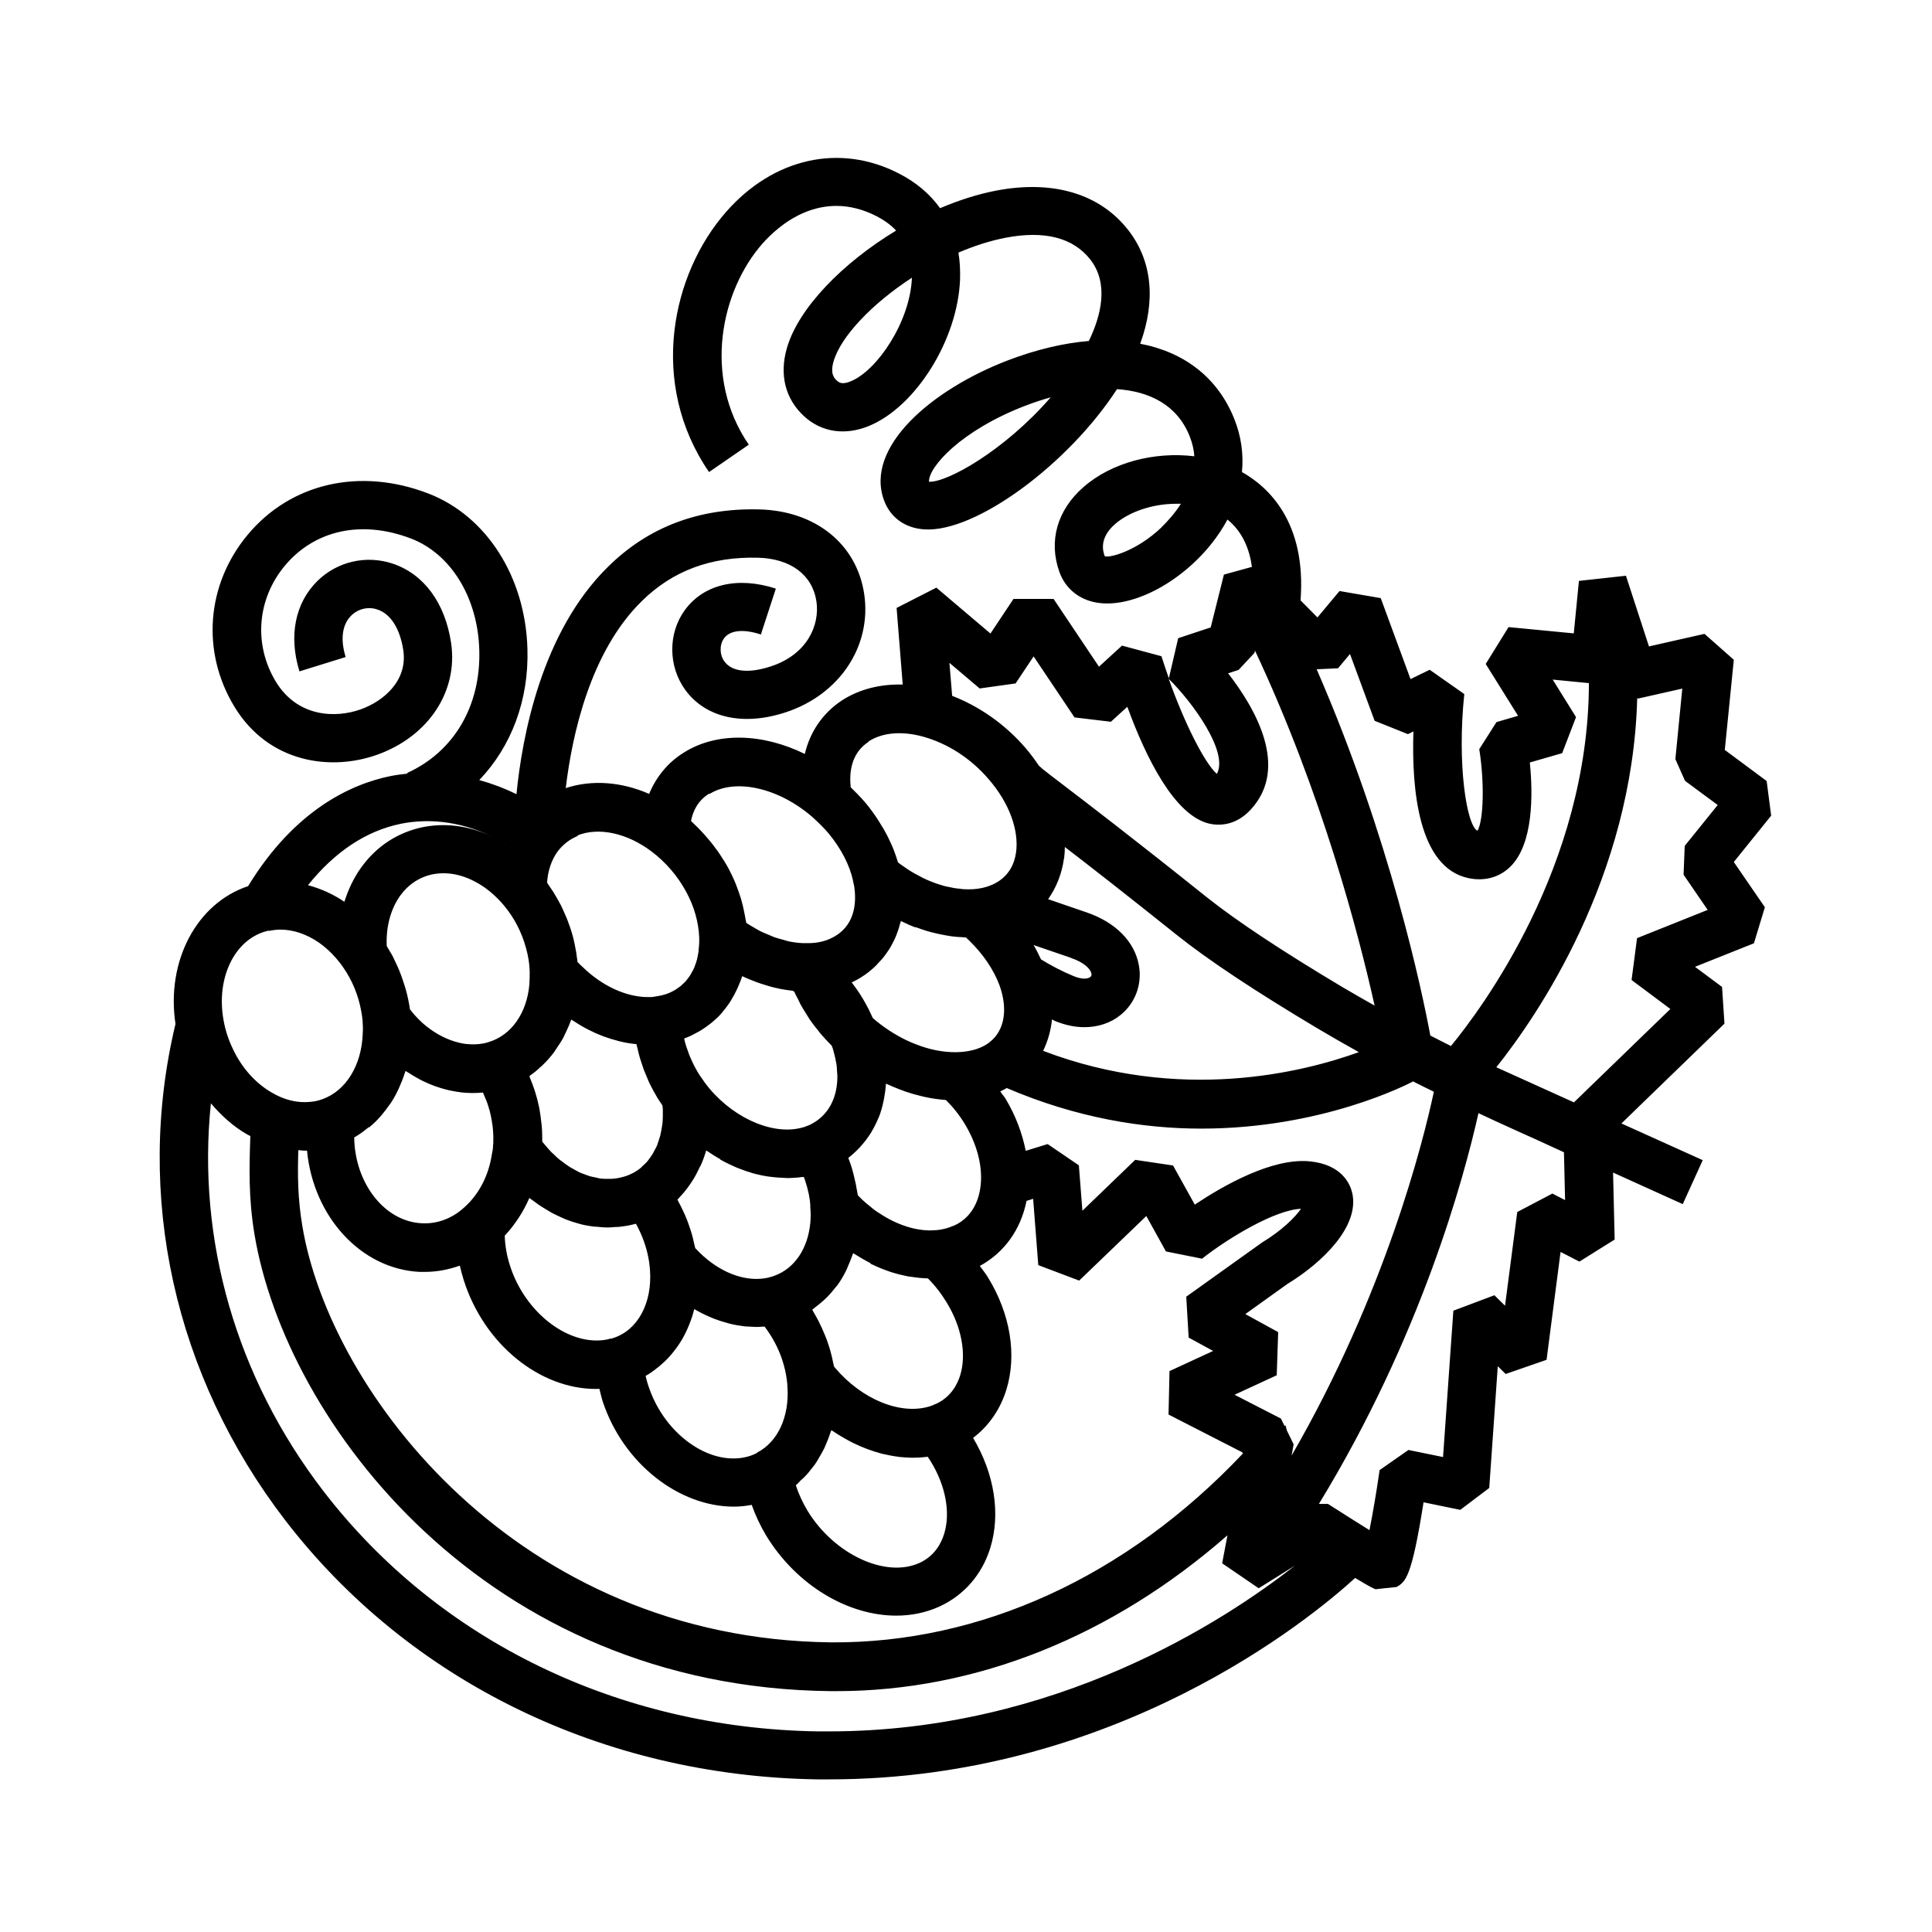 <?xml version="1.0" encoding="UTF-8"?>
<svg id="Graphics" xmlns="http://www.w3.org/2000/svg" viewBox="0 0 120 120">
  <defs>
    <style>
      .cls-1 {
        fill: #000;
        stroke-width: 0px;
      }
    </style>
  </defs>
  <g id="Grapewine_-_VITIS_VIVIFERA_Bold" data-name="Grapewine - VITIS VIVIFERA Bold">
    <path class="cls-1" d="M110.01,50.66l-.28-2.15-2.6-1.93.56-5.6-1.82-1.61-3.45.78-1.43-4.39-2.92.32-.32,3.26-4.05-.39-1.42,2.29,2.01,3.22-1.34.39-1.07,1.68c.33,2.07.27,4.43-.11,5.07-.67-.31-1.28-4.11-.82-8.49l-2.15-1.51-1.19.58-1.85-5.03-2.56-.44-1.37,1.64-1.05-1.06c.37-4.86-2-7.05-3.64-7.97.11-1.12-.05-2.24-.48-3.31-1.02-2.55-3.1-4.14-5.84-4.66.98-2.68.74-5.14-.72-7.03-1.76-2.28-4.68-3.16-8.23-2.48-1.15.22-2.32.6-3.48,1.09-.63-.88-1.49-1.61-2.57-2.16-3.66-1.88-7.77-.96-10.71,2.38-3.4,3.86-4.85,10.66-1.07,16.17l2.47-1.7c-2.89-4.21-1.72-9.58.85-12.49.97-1.1,3.61-3.48,7.09-1.7.48.25.88.54,1.21.89-3.32,2.01-6.08,4.82-6.79,7.32-.47,1.65-.09,3.14,1.07,4.21,1.08,1,2.56,1.22,4.05.6,2.91-1.21,5.49-5.36,5.64-9.07.02-.59-.01-1.15-.1-1.69.96-.41,1.94-.73,2.91-.92,2.44-.47,4.22-.01,5.29,1.36,1.15,1.49.67,3.46-.1,5.05-1.57.13-3.27.53-5.05,1.21-4.73,1.82-8.89,5.39-7.67,8.69.39,1.06,1.3,1.72,2.49,1.8,3.21.22,8.98-4.08,11.98-8.71,2.01.14,3.73.97,4.51,2.92.17.43.27.85.29,1.25-2.47-.3-5.14.38-6.89,1.92-1.63,1.43-2.17,3.35-1.49,5.26.37,1.03,1.21,1.72,2.32,1.91,2.13.36,5.11-1.16,7.09-3.61.4-.5.75-1.02,1.03-1.55.94.76,1.37,1.84,1.52,2.94l-1.74.48-.82,3.28-2.02.67-.58,2.49c-.16-.45-.31-.91-.46-1.37l-2.45-.66-1.43,1.31-2.82-4.21h-2.49s-1.43,2.15-1.43,2.15l-3.36-2.85-2.47,1.26.38,4.76c-1.4-.04-2.7.29-3.77.98-1.2.79-1.99,1.96-2.31,3.33-2.62-1.29-5.46-1.38-7.51-.09-.99.61-1.72,1.51-2.16,2.57-1.74-.76-3.56-.89-5.18-.36.39-3.27,1.51-8.47,4.73-11.62,1.91-1.88,4.28-2.76,7.2-2.69,2.03.05,3.39,1.06,3.64,2.71.22,1.48-.57,3.3-2.83,4.04-1.37.45-2.41.34-2.88-.3-.31-.42-.32-1.04-.03-1.44.37-.51,1.2-.6,2.29-.24l.93-2.85c-2.37-.77-4.48-.27-5.65,1.33-1.06,1.45-1.04,3.5.03,4.97,1.27,1.73,3.6,2.25,6.24,1.38,3.34-1.1,5.34-4.11,4.87-7.33-.46-3.12-3.03-5.19-6.54-5.27-3.77-.09-6.89,1.11-9.37,3.56-4.13,4.05-5.34,10.54-5.69,14.13-.75-.37-1.52-.66-2.31-.88,1.99-2.08,3.09-4.97,2.99-8.16-.13-4.47-2.55-8.25-6.16-9.64-4.24-1.63-8.54-.65-11.22,2.57-2.57,3.09-2.89,7.28-.81,10.69,2.13,3.49,5.99,4,8.88,2.96,3.18-1.15,5.01-3.94,4.57-6.93-.37-2.49-1.69-4.28-3.62-4.93-1.65-.55-3.44-.14-4.68,1.07-1.39,1.37-1.8,3.41-1.12,5.62l2.87-.89c-.34-1.1-.22-2.02.35-2.58.43-.42,1.06-.57,1.63-.37.82.27,1.4,1.2,1.6,2.53.28,1.9-1.24,3.16-2.62,3.66-1.6.58-3.95.49-5.29-1.7-1.4-2.3-1.18-5.13.55-7.21,1.86-2.23,4.79-2.86,7.84-1.69,2.48.95,4.15,3.67,4.24,6.93.1,3.46-1.57,6.31-4.48,7.63l.02.04c-.35.04-.69.08-1.04.15-2.47.5-5.97,2.11-8.86,6.84-3.19,1.06-5.1,4.65-4.51,8.56-2.55,10.64-.08,21.85,6.82,30.83,7.7,10.01,19.74,15.88,33.04,16.09.25,0,.5,0,.74,0,17.8,0,29.9-9.98,32.67-12.51.98.59,1.16.66,1.27.7l1.31-.14c.55-.33.93-.56,1.67-5.26l2.28.47,1.8-1.36.53-7.56.49.48,2.54-.88.87-6.7,1.17.6,2.19-1.37-.1-4.16,4.33,1.96,1.24-2.73-5.05-2.28,6.4-6.2-.15-2.28-1.68-1.25,3.66-1.46.68-2.24-1.93-2.81,2.33-2.89ZM56.64,17.26c-.11,2.73-2.16,5.75-3.79,6.42-.57.24-.76.06-.87-.04-.15-.14-.43-.4-.21-1.18.44-1.54,2.38-3.59,4.87-5.21,0,0,0,0,0,0ZM57.7,29.93c-.04-.92,1.99-3.19,5.96-4.72.52-.2,1.05-.38,1.6-.53-2.88,3.32-6.46,5.31-7.56,5.24ZM72.15,32.75c-1.59,1.51-3.24,1.91-3.53,1.8-.1-.27-.39-1.1.64-2,.86-.75,2.31-1.26,3.79-1.26.1,0,.2,0,.3,0-.41.64-.88,1.14-1.2,1.45ZM83.09,41.53l.76-.91,1.53,4.15,2.07.83.34-.17c-.12,3.63.32,8.45,3.41,9.11.98.21,1.9-.03,2.58-.68,1.47-1.4,1.44-4.53,1.24-6.5l2.01-.58.86-2.24-1.45-2.33,2.25.22c-.02,11.38-6.71,20.28-8.57,22.54-.43-.22-.86-.43-1.28-.65-.5-2.7-2.5-12.28-7.06-22.75l1.32-.06ZM18.52,71.44c.13,0,.27.03.4.03.05,0,.1,0,.15,0,.39,4.08,3.33,7.35,7,7.53.1,0,.21,0,.31,0,.75,0,1.48-.14,2.18-.39.07.3.15.6.24.89,1.27,4.01,4.73,6.77,8.21,6.77.07,0,.14,0,.22-.01.07.28.13.56.22.83,1.29,3.84,4.74,6.49,8.13,6.49.37,0,.74-.04,1.11-.11.23.65.53,1.29.9,1.91,1.9,3.11,5.1,4.97,8.08,4.97.92,0,1.83-.18,2.67-.56h0c1.53-.7,2.66-1.99,3.17-3.65.65-2.11.26-4.6-1.07-6.83.97-.73,1.69-1.77,2.07-3,.66-2.15.25-4.69-1.14-6.96-.15-.25-.34-.48-.51-.72,1.52-.83,2.54-2.25,2.9-4.04l.41-.13.32,4.12,2.54.96,4.17-4.01,1.22,2.2,2.24.45c1.65-1.3,4.55-3.04,6.15-3.1-.38.54-1.19,1.35-2.43,2.1l-4.7,3.36.15,2.54,1.52.83-2.71,1.25-.06,2.7,4.59,2.35s.01.06.02.08c-7.24,7.66-16.31,11.78-25.55,11.72-19.5-.21-31.14-15.54-32.86-25.85-.29-1.72-.3-3.19-.25-4.75ZM24.02,58.74c-.05-1.19.25-2.28.83-3.1.52-.72,1.23-1.18,2.05-1.34.85-.16,1.77,0,2.66.49.64.34,1.24.85,1.75,1.46.63.76,1.09,1.64,1.36,2.63.14.5.22.99.23,1.46h.01s0,0,0,0h-.01c0,.28,0,.54-.02.81-.16,1.8-1.14,3.17-2.55,3.58h0s-.1.03-.1.03c-.05.02-.11.03-.21.05-.36.07-.73.07-1.1.03-.23-.03-.45-.08-.68-.15-.71-.22-1.41-.62-2.03-1.18-.16-.15-.32-.31-.47-.48-.1-.11-.19-.23-.28-.35-.02-.14-.04-.29-.07-.42-.06-.33-.14-.66-.24-.98-.03-.11-.08-.22-.11-.34-.07-.21-.14-.41-.22-.61-.05-.13-.11-.26-.17-.39-.08-.17-.16-.35-.24-.51-.07-.13-.14-.26-.22-.38-.06-.1-.11-.2-.17-.29ZM43.36,64.1c.07-.04.14-.08.2-.12.17-.11.34-.22.5-.35.06-.05.12-.09.18-.14.2-.17.4-.35.57-.55.03-.03.05-.06.07-.09.15-.17.29-.36.42-.55.05-.07.09-.14.13-.21.11-.18.21-.36.3-.55.03-.06.06-.12.09-.19.1-.23.2-.47.28-.72.31.15.62.27.94.39.08.03.16.05.23.08.37.12.73.23,1.1.3.03,0,.06.02.08.02.27.05.53.09.8.12.03.02.06.05.09.07.06.14.13.27.2.4.06.12.12.24.18.37.11.2.23.4.36.6.07.11.13.21.2.32.16.24.34.47.53.7.04.06.08.11.13.17.23.27.47.53.72.78.05.12.09.24.12.37.07.26.13.51.17.76.03.16.03.32.04.47,0,.08.02.17.02.25.02,1.38-.56,2.49-1.66,3.04-.02,0-.03.02-.05.03l-.19.07c-.1.05-.23.09-.42.13-1.88.43-4.38-.76-5.91-2.82l-.13-.19c-.11-.15-.21-.3-.29-.43-.19-.32-.35-.63-.48-.95-.03-.06-.06-.13-.08-.19-.12-.32-.23-.63-.3-.95,0-.01,0-.02,0-.04.04-.01.08-.03.11-.04.26-.1.51-.23.74-.36ZM56.86,57.58c.11.04.22.08.33.12.2.07.41.14.61.19.12.03.25.06.37.09.2.05.39.08.59.12.12.02.25.04.37.06.21.03.42.04.63.05.08,0,.16.02.24.02.07.07.14.13.21.2.86.84,1.5,1.79,1.86,2.74.55,1.5.33,2.83-.59,3.55h0c-.06.05-.11.08-.16.12-1.02.68-2.77.68-4.41.03-.75-.28-1.51-.71-2.21-1.24-.18-.13-.34-.27-.49-.4-.05-.11-.1-.22-.15-.32-.04-.08-.07-.16-.11-.23-.12-.23-.24-.46-.37-.67-.21-.35-.44-.68-.68-.99.21-.1.42-.21.62-.34,0,0,0,0,0,0,0,0,0,0,0,0,.29-.18.55-.39.8-.62.08-.07.15-.15.22-.23.16-.16.31-.33.44-.51.07-.1.14-.2.21-.3.12-.18.22-.37.32-.57.05-.11.11-.22.15-.33.09-.23.17-.46.23-.7.02-.07.05-.14.07-.21.05.02.1.04.15.07.25.12.5.23.76.33ZM66.09,53.35c.03-.24.05-.49.05-.74,1.58,1.21,3.81,2.95,6.95,5.46,1.96,1.57,4.91,3.52,8.75,5.81.84.5,1.7.99,2.56,1.47-3.45,1.25-11.08,3.17-19.61-.08.29-.6.48-1.25.55-1.95.07.03.13.07.2.1.61.25,1.22.38,1.81.38.84,0,1.62-.25,2.24-.75.92-.73,1.36-1.92,1.15-3.08-.26-1.48-1.44-2.68-3.25-3.3l-2.39-.82c.51-.72.85-1.57.98-2.5ZM47.03,90.24c-.21.11-.44.2-.7.26-2.31.54-5.07-1.45-6.04-4.37-.08-.22-.14-.45-.19-.67.25-.14.49-.31.71-.49.05-.04.09-.07.14-.11.25-.21.49-.43.7-.68.02-.02.04-.05.06-.07.22-.26.42-.53.6-.83,0,0,.01-.02.02-.03.18-.3.34-.63.47-.96.01-.03.03-.07.04-.1.11-.28.21-.58.28-.88,0,0,0,0,0,0,.31.18.63.34.95.48.09.04.17.07.26.11.26.1.53.19.8.26.07.02.14.04.21.06.32.08.65.13.97.17.09,0,.17,0,.25.01.14,0,.28.02.42.02.13,0,.25-.01.38-.02.05,0,.09,0,.14,0,0,0,0,0,0,.01.46.61.83,1.29,1.08,2.04.14.42.24.85.29,1.26.02.15.04.29.04.45.12,1.84-.6,3.4-1.88,4.06h-.02ZM37.93,83.14c-.07.02-.14.04-.23.06-2.34.45-5.1-1.65-6.03-4.61-.2-.62-.3-1.23-.32-1.84,0,0,0,0,0,0,.31-.33.59-.69.84-1.07,0,0,.01-.02.02-.03.26-.39.48-.81.67-1.24.09.07.19.14.28.2.11.08.21.16.33.24.16.11.32.2.48.3.11.06.21.13.32.19.18.09.36.18.54.26.1.04.19.09.29.13.25.1.5.18.75.25.03,0,.07.02.1.03.28.08.57.13.86.17.1.01.19.01.29.02.19.02.38.04.58.04.03,0,.05,0,.08,0,.15,0,.3-.02.46-.03.08,0,.16,0,.24-.01.26-.03.52-.07.77-.13.08-.02.16-.04.24-.06.02.03.04.06.06.09.02.05.04.09.07.14.18.35.33.71.45,1.09.11.33.19.68.25,1.06,0,0,0,0,0,.01.02.17.04.32.05.46.16,2.08-.77,3.79-2.32,4.26l-.09.03ZM33.5,66.33c.07-.06.15-.11.21-.18.25-.24.48-.5.7-.79.05-.07.09-.15.15-.23.15-.22.3-.44.43-.68.06-.12.11-.24.17-.36.1-.21.2-.43.28-.65.01-.04.03-.07.05-.11.01,0,.02.01.03.02.29.19.58.37.88.53.07.04.14.07.22.11.23.12.47.23.71.32.09.04.18.07.27.1.25.09.5.17.75.23.06.02.13.04.19.05.32.08.64.13.96.16,0,0,.02,0,.03,0,.01.08.04.16.06.24.03.13.06.25.09.38.05.19.1.37.17.56.04.12.08.24.12.36.08.2.16.41.25.61.04.1.08.2.13.3.15.3.31.6.49.9.1.16.2.31.31.47,0,.07.01.15.02.22,0,.11,0,.22,0,.33,0,.12,0,.24-.01.36,0,.1-.01.21-.03.31-.02.12-.04.23-.06.35-.02.1-.04.2-.06.29-.03.11-.07.22-.1.32-.03.09-.06.18-.09.27-.04.1-.09.2-.15.3-.04.08-.08.16-.12.23-.06.1-.13.19-.19.28-.05.06-.09.13-.14.19-.08.09-.17.18-.26.26-.05.04-.09.09-.14.14-.14.12-.29.22-.45.31h0s0,0,0,0c0,0,0,0,0,0h0s-.08.04-.08.04c-.21.11-.44.2-.71.26-.2.05-.41.08-.63.09-.07,0-.15,0-.22,0-.14,0-.28,0-.43-.02-.11-.01-.21-.05-.32-.07-.11-.02-.22-.04-.33-.07-.13-.04-.26-.09-.39-.14-.09-.03-.17-.06-.26-.1-.14-.07-.28-.15-.42-.23-.07-.04-.14-.07-.21-.12-.14-.09-.28-.19-.42-.3-.06-.05-.13-.09-.19-.14-.13-.1-.25-.22-.37-.34-.07-.06-.14-.12-.2-.19-.1-.1-.19-.22-.29-.33-.07-.09-.15-.17-.22-.26,0-.31,0-.63-.03-.94,0-.09-.02-.18-.03-.27-.02-.24-.06-.49-.1-.73-.01-.07-.02-.15-.04-.22-.06-.3-.14-.6-.23-.89-.02-.06-.04-.12-.06-.19-.08-.23-.16-.46-.26-.69-.02-.04-.03-.09-.05-.14.02-.01.04-.03.06-.05.21-.14.41-.31.6-.48ZM44.72,72.01c.09.05.18.1.27.15.21.11.43.21.65.31.09.04.18.08.27.11.3.12.6.22.91.31,0,0,0,0,0,0,.31.08.62.15.93.19.08.01.16.02.25.03.24.03.47.04.7.05.05,0,.11.01.16.01.05,0,.09,0,.14,0,.13,0,.26-.01.4-.02.12,0,.25-.02.37-.04.05,0,.1,0,.15-.01.03.07.06.13.08.2.2.6.31,1.14.33,1.58v.14c.03.29.03.59,0,.93h0c-.15,1.6-.97,2.83-2.23,3.29-.1.04-.2.07-.3.09l-.05.02c-.18.04-.37.07-.55.08-1.31.08-2.78-.58-3.98-1.87-.01-.01-.03-.03-.04-.04,0-.04-.02-.08-.03-.12-.07-.34-.15-.67-.25-.98-.1-.31-.21-.62-.34-.92-.04-.1-.09-.19-.13-.28-.09-.2-.19-.4-.3-.6-.02-.04-.03-.07-.05-.11.06-.06.12-.13.18-.2.08-.09.16-.18.24-.27.13-.16.26-.33.38-.51.06-.09.13-.19.19-.29.13-.21.24-.43.35-.66.03-.07.07-.14.11-.21.13-.29.24-.59.33-.91,0,0,.01,0,.02.01.03.02.07.04.1.06.25.17.5.33.76.47ZM54.08,78.5s.09.04.14.06c.31.15.63.28.95.39.06.02.12.04.17.06.35.11.71.2,1.06.27.05,0,.11.02.16.02.33.05.66.09.99.1.03,0,.06,0,.08,0,.44.44.83.94,1.17,1.5.93,1.52,1.24,3.21.84,4.52-.18.58-.59,1.37-1.53,1.79h-.02c-.11.06-.22.1-.31.13-1.81.58-4.24-.4-5.92-2.39-.02-.02-.04-.05-.06-.08-.02-.1-.05-.21-.07-.31-.02-.08-.03-.16-.05-.25-.07-.28-.14-.55-.24-.84-.11-.34-.25-.66-.39-.98-.04-.08-.08-.17-.12-.25-.13-.28-.28-.54-.43-.8-.02-.03-.03-.06-.05-.09.05-.03.09-.07.13-.11.18-.13.35-.27.52-.42.09-.08.17-.15.25-.23.19-.19.37-.4.54-.62.04-.05.08-.09.12-.14.2-.27.37-.57.53-.88.05-.09.08-.19.12-.28.1-.23.2-.46.28-.7.01-.04.04-.08.05-.13.03.02.06.03.09.05.33.21.66.4.99.57ZM49.68,92c.14-.12.28-.25.4-.38.1-.11.19-.22.28-.34.12-.15.24-.29.34-.45.08-.12.15-.25.22-.37.1-.17.19-.34.28-.51.06-.13.11-.27.17-.4.08-.19.15-.38.21-.57.02-.05.04-.1.06-.15.08.05.16.1.23.15.09.06.18.12.27.17.2.12.4.24.61.35.08.04.15.08.23.12.57.28,1.16.5,1.75.66.06.02.12.03.18.04.24.06.48.1.72.14.07,0,.14.02.2.03.25.03.5.04.75.05.03,0,.06,0,.1,0,.01,0,.02,0,.04,0,.3,0,.6-.02.9-.06.07.1.13.2.19.29.93,1.51,1.24,3.2.83,4.51-.18.58-.59,1.37-1.54,1.8-2.11.95-5.29-.54-6.94-3.24-.31-.52-.56-1.06-.73-1.59.09-.07.17-.16.25-.24ZM59.2,76.14c-.33.15-.71.25-1.12.27-1.1.09-2.36-.31-3.5-1.08-.08-.05-.16-.1-.24-.16-.11-.08-.22-.17-.32-.26-.06-.05-.13-.1-.19-.15-.19-.16-.37-.33-.55-.52-.02-.14-.05-.29-.08-.44-.02-.11-.03-.22-.06-.33-.08-.37-.17-.74-.3-1.14-.05-.14-.1-.28-.15-.41.23-.18.45-.38.65-.59.04-.05.09-.09.13-.14.22-.24.41-.5.59-.77.02-.04.05-.08.07-.12.16-.27.31-.56.43-.86.01-.03.02-.05.04-.08.12-.31.21-.64.28-.98.01-.07.03-.13.04-.2.05-.28.09-.57.11-.87,0,0,.02,0,.03.01.26.12.52.23.78.33.27.11.54.2.81.28.09.03.17.05.26.07.19.05.37.1.56.14.1.02.2.04.3.06.18.03.36.06.54.08.1.01.19.02.29.03.05,0,.1.01.16.02.44.44.84.94,1.17,1.49.7,1.16,1.06,2.42,1,3.56h0c-.04.76-.31,2.14-1.7,2.76ZM66.52,59.5c.86.29,1.22.71,1.27.97.02.1,0,.17-.08.22-.14.11-.49.16-1.02-.06-.73-.3-1.41-.66-2.03-1.04-.14-.3-.29-.6-.46-.89l2.31.79ZM31.48,52.45s-.08-.05-.12-.07c.04.02.08.04.12.07,0,0,0,0,0,0ZM22.92,70.03c.23-.19.45-.39.65-.62.03-.03.06-.07.09-.1.18-.21.35-.43.51-.66.04-.05.07-.1.11-.15.17-.26.32-.53.45-.81.03-.06.05-.12.08-.18.12-.27.23-.54.32-.83.01-.04.03-.07.04-.11,0-.02.01-.03.02-.05.06.04.13.08.2.12.07.05.15.1.22.14.17.1.34.2.51.29.05.03.11.06.16.08.23.11.46.21.7.3.04.01.08.03.12.04.2.07.39.13.59.18.07.02.14.03.21.05.18.04.36.07.53.1.07,0,.14.02.21.03.22.02.43.04.65.04.02,0,.04,0,.06,0,0,0,0,0,0,0,.21,0,.43-.01.64-.03,0,.01.01.02.02.03.02.03.03.07.04.1.11.24.21.49.29.75.02.08.04.16.07.23.06.24.11.48.15.73,0,.07.02.13.03.2.04.32.06.65.05.99,0,.09,0,.19-.02.28v.1c-.01.12-.03.24-.07.43-.2,1.32-.8,2.48-1.71,3.29-.75.69-1.68,1.04-2.64.99-2.32-.11-4.16-2.49-4.2-5.33.26-.15.51-.32.74-.51.06-.04.11-.09.16-.13ZM80.22,90.44s0-.01,0-.02l.13-.71-.42-.86c-.03-.1-.05-.2-.08-.31l-.07.02-.22-.45-2.88-1.48,2.62-1.21.09-2.68-2.04-1.12,2.61-1.87c2.17-1.32,4.5-3.58,4.03-5.65-.12-.53-.62-1.78-2.67-1.97-2.33-.21-5.34,1.51-7.11,2.69l-1.35-2.43-2.35-.35-3.28,3.16-.22-2.82-1.94-1.32-1.36.42c-.22-1.1-.63-2.2-1.25-3.23-.1-.16-.23-.3-.33-.46.14-.06.27-.14.4-.21,4.34,1.86,8.47,2.52,12.08,2.52,7.51,0,12.81-2.75,13.14-2.92l-.02-.03c.44.23.89.44,1.33.66-.65,3.05-3.01,12.53-8.85,22.62ZM75.58,48.07c-.77-.69-2.02-3.17-2.99-5.91,1.47,1.45,3.74,4.54,2.99,5.91ZM60.86,42.76l2.22-.31,1.12-1.68,2.54,3.79,2.26.27,1.02-.93c1.14,3.12,2.92,6.76,5.1,7.26.54.12,1.6.17,2.56-.87,2.42-2.61.3-6.28-1.4-8.47l.65-.21.99-1.06.03-.14c4.16,8.86,6.43,17.57,7.43,22.05-.67-.38-1.34-.76-2-1.15-3.72-2.22-6.55-4.09-8.41-5.57-4.7-3.76-7.42-5.83-8.87-6.94-.59-.45-1.09-.83-1.36-1.05-.07-.07-.14-.13-.21-.19-.26-.38-.53-.75-.84-1.11-1.25-1.45-2.84-2.57-4.55-3.23l-.17-2.05,1.89,1.6ZM53.95,46.05c.85-.55,2.05-.66,3.37-.3,1.53.42,2.98,1.35,4.09,2.65,1.26,1.45,1.89,3.15,1.7,4.54-.11.79-.48,1.4-1.09,1.8h0c-.17.11-.33.19-.51.26-.32.13-.67.2-1.06.23-.19.01-.38.01-.58,0-.09,0-.18-.02-.26-.03-.11-.01-.22-.02-.34-.04-.1-.02-.19-.04-.29-.06-.11-.02-.22-.04-.33-.07-.1-.03-.19-.06-.29-.09-.11-.03-.22-.07-.33-.11-.09-.03-.19-.08-.28-.11-.11-.05-.23-.09-.34-.15-.09-.04-.18-.09-.27-.14-.11-.06-.23-.12-.34-.18-.09-.05-.18-.11-.27-.16-.11-.07-.22-.14-.33-.22-.09-.06-.17-.12-.26-.18-.05-.04-.1-.08-.16-.12-.03-.1-.07-.2-.1-.3-.05-.14-.09-.28-.15-.43-.08-.21-.17-.42-.27-.62-.06-.13-.12-.26-.19-.39-.12-.23-.25-.45-.39-.67-.07-.11-.13-.22-.2-.32-.22-.33-.45-.65-.71-.96-.17-.2-.35-.4-.55-.6-.05-.05-.11-.11-.16-.16-.07-.07-.14-.14-.22-.22-.09-.81-.03-2.08,1.1-2.82ZM44.06,49.32c1.59-1,4.29-.4,6.39,1.42.41.37.74.7,1.02,1.03.78.95,1.31,1.97,1.52,2.96v.04c.03.09.05.19.07.31.12.82.12,2.26-1.15,3.04-.45.28-.97.44-1.6.46-.14,0-.28,0-.44,0-.29-.01-.58-.05-.88-.11-.1-.02-.21-.06-.31-.09-.2-.05-.39-.1-.59-.17-.13-.05-.27-.11-.4-.17-.17-.07-.33-.13-.5-.22-.14-.07-.27-.16-.4-.23-.15-.09-.3-.17-.44-.27,0-.05-.02-.1-.03-.16-.02-.11-.04-.22-.06-.33-.04-.22-.09-.43-.14-.65-.03-.11-.06-.22-.09-.34-.07-.22-.15-.45-.23-.67-.04-.1-.07-.19-.11-.29-.13-.32-.28-.63-.44-.94-.17-.31-.36-.61-.56-.91-.06-.1-.13-.19-.2-.28-.14-.2-.29-.39-.45-.58-.08-.1-.16-.19-.25-.29-.16-.18-.33-.36-.5-.53-.08-.08-.16-.16-.25-.24-.04-.04-.08-.08-.12-.12.12-.61.42-1.26,1.13-1.7ZM35.87,51.89c1.31-.53,3.08-.15,4.59.99.88.66,1.63,1.53,2.16,2.51.5.92.77,1.89.81,2.84,0,.1,0,.2,0,.29,0,.16-.02.32-.04.47,0,.03,0,.06,0,.09-.02.16-.06.32-.09.47,0,.02,0,.03-.01.05-.04.15-.09.3-.15.44,0,.01,0,.03-.01.04-.06.13-.12.26-.2.38,0,.01-.01.03-.02.05-.07.11-.15.22-.23.32-.02.02-.03.04-.04.06-.08.09-.16.17-.25.25-.03.02-.05.05-.08.08-.09.07-.19.14-.28.2-.03.02-.06.05-.09.06-.13.08-.27.15-.42.21-.25.1-.51.16-.79.2-.04,0-.06.01-.1.02-.12.02-.24.02-.38.02-1.33,0-2.82-.67-4.03-1.84-.12-.1-.23-.22-.35-.34-.01-.12-.03-.24-.05-.36-.01-.1-.02-.19-.04-.29-.06-.33-.12-.65-.21-.98-.09-.33-.2-.65-.32-.96-.04-.11-.09-.21-.13-.31-.09-.2-.17-.4-.27-.6-.06-.12-.12-.23-.19-.35-.1-.17-.2-.35-.3-.51-.07-.11-.15-.23-.23-.34-.05-.08-.1-.15-.15-.23.05-.75.28-1.42.66-1.94.33-.43.75-.76,1.25-.96ZM24.87,51.17c1.97-.4,4.03-.07,5.96.92-1.45-.75-2.99-1.01-4.49-.73-1.59.31-2.95,1.18-3.92,2.54-.45.63-.79,1.35-1.03,2.11-.71-.48-1.48-.82-2.26-1.03,1.65-2.06,3.6-3.37,5.75-3.81ZM16.71,57.82c.12-.03.24-.04.36-.06.12-.01.23-.02.35-.02.8,0,1.62.28,2.38.8.57.4,1.1.94,1.52,1.55.55.79.94,1.72,1.12,2.73.04.19.06.38.08.57.02.29.03.55.01.78v.04c-.07,1.95-1.04,3.54-2.5,4.06-.24.09-.5.15-.77.17-.79.08-1.62-.12-2.4-.59-1-.58-1.86-1.54-2.41-2.73-.26-.54-.45-1.12-.56-1.73-.5-2.69.73-5.15,2.81-5.59ZM51.49,107.54c-.22,0-.45,0-.68,0-12.38-.19-23.57-5.63-30.71-14.91-5.44-7.07-7.88-15.65-7-24.1.66.78,1.41,1.45,2.25,1.93.06.04.13.06.2.1-.07,1.96-.12,3.85.26,6.13,1.95,11.64,14.34,28.13,35.79,28.35.12,0,.23,0,.35,0,8.67,0,17.12-3.4,24.29-9.68l-.33,1.74,2.27,1.55,2.24-1.4c-4.37,3.43-14.86,10.29-28.94,10.29ZM96.41,74.14l-2.17,1.14-.76,5.82-.66-.65-2.55.96-.64,9.09-2.15-.44-1.79,1.25c-.18,1.26-.42,2.68-.63,3.73-.76-.47-1.7-1.07-2.58-1.63h-.56c6.34-10.39,9.01-20.25,9.91-24.27.69.32,1.38.65,2.08.96,1.28.57,2.47,1.12,3.23,1.47l.07,2.97-.82-.42ZM106.08,56.51l-4.4,1.76-.34,2.6,2.41,1.8-5.99,5.8-4.82-2.18c2.53-3.17,8.46-11.8,8.75-22.93l.05.03,2.75-.62-.43,4.38.6,1.35,2.03,1.5-2.05,2.54-.07,1.79,1.5,2.19Z"/>
  </g>
</svg>